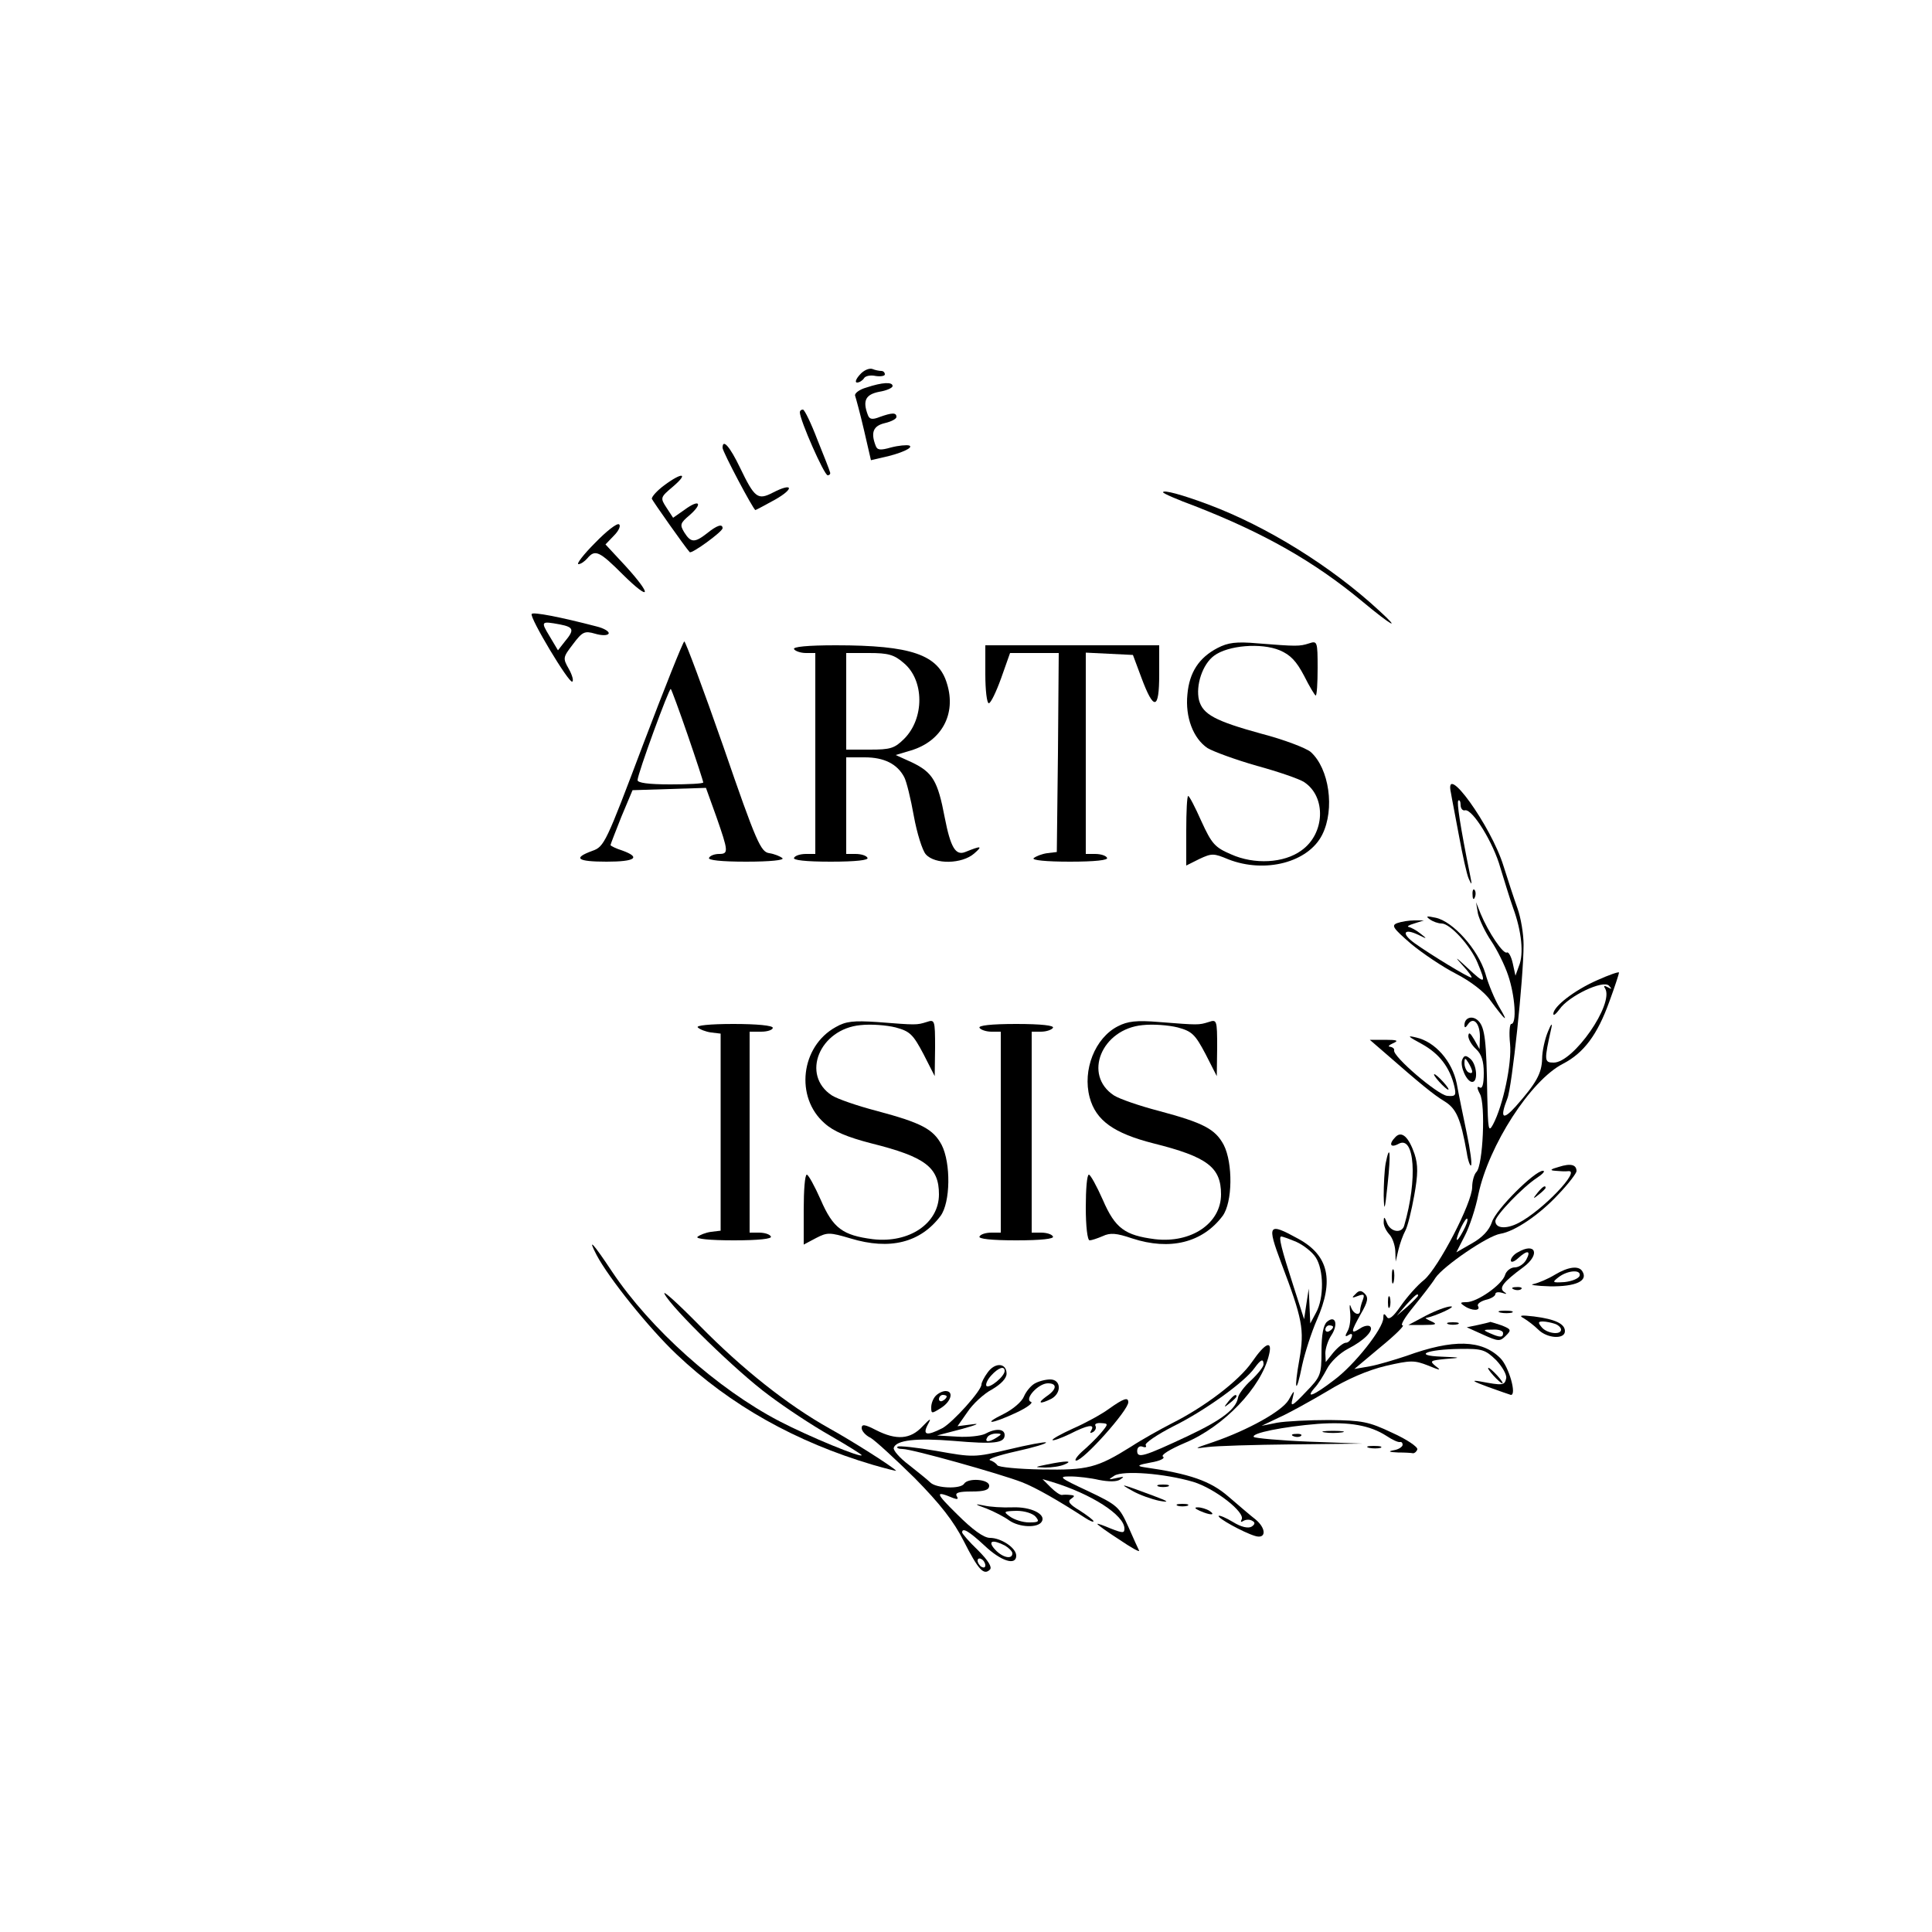 <?xml version="1.0" standalone="no"?>
<!DOCTYPE svg PUBLIC "-//W3C//DTD SVG 20010904//EN"
 "http://www.w3.org/TR/2001/REC-SVG-20010904/DTD/svg10.dtd">
<svg version="1.0" xmlns="http://www.w3.org/2000/svg"
 width="500pt" height="500pt" viewBox="0 0 500 500"
 preserveAspectRatio="xMidYMid meet">

<g transform="translate(0,500) scale(0.1,-0.1)"
fill="#000000" stroke="none">
<path d="M2225 4030 c-10 -11 -13 -20 -7 -20 6 0 14 5 18 11 3 6 17 9 30 6 13
-2 24 0 24 4 0 5 -4 9 -9 9 -5 0 -16 2 -23 5 -8 3 -23 -3 -33 -15z"/>
<path d="M2242 3997 c-18 -5 -31 -15 -29 -21 2 -6 13 -46 23 -89 l18 -78 30 7
c47 10 82 26 69 31 -6 2 -28 0 -47 -5 -28 -8 -36 -7 -40 5 -13 34 -6 51 24 58
17 4 30 11 30 16 0 12 -12 11 -43 0 -20 -8 -27 -6 -31 5 -14 37 -6 53 29 60
19 3 35 10 35 15 0 11 -26 10 -68 -4z"/>
<path d="M2070 3933 c0 -20 63 -163 72 -163 5 0 8 4 6 8 -1 5 -16 43 -33 85
-16 42 -33 77 -37 77 -5 0 -8 -3 -8 -7z"/>
<path d="M1870 3841 c0 -10 80 -161 85 -161 1 0 24 12 51 27 51 29 46 45 -6
18 -39 -20 -47 -14 -85 65 -26 54 -45 76 -45 51z"/>
<path d="M1719 3744 c-19 -14 -33 -30 -32 -35 3 -7 86 -125 98 -138 5 -5 85
53 85 62 0 12 -14 8 -40 -13 -32 -25 -42 -25 -59 2 -12 20 -11 24 14 45 35 31
25 42 -13 14 l-30 -21 -17 26 c-17 26 -16 27 17 55 41 35 24 38 -23 3z"/>
<path d="M3010 3726 c0 -3 37 -19 83 -36 177 -69 308 -143 432 -246 77 -64
103 -78 45 -25 -124 115 -292 219 -442 275 -69 26 -118 39 -118 32z"/>
<path d="M1540 3595 c-30 -30 -49 -55 -43 -55 6 0 16 7 23 15 20 24 31 19 92
-42 72 -71 77 -55 7 22 l-52 56 22 23 c13 13 18 26 13 29 -5 4 -33 -18 -62
-48z"/>
<path d="M1376 3411 c-6 -9 97 -181 105 -175 4 2 0 17 -9 33 -16 28 -15 30 11
64 24 32 30 35 57 27 17 -5 32 -5 35 0 3 5 -11 14 -32 19 -92 24 -164 38 -167
32z m73 -27 c36 -7 38 -14 13 -44 l-18 -23 -22 37 c-23 38 -22 39 27 30z"/>
<path d="M1665 3075 c-97 -257 -101 -266 -132 -277 -52 -19 -39 -28 37 -28 74
0 90 11 40 29 -16 5 -30 12 -30 14 0 2 13 35 28 73 l29 69 95 3 95 3 27 -75
c31 -89 32 -96 7 -96 -11 0 -23 -4 -26 -10 -4 -6 31 -10 96 -10 63 0 99 4 94
9 -6 5 -21 11 -34 13 -22 3 -33 26 -119 276 -52 149 -98 272 -101 272 -3 0
-51 -120 -106 -265z m115 22 c22 -64 40 -119 40 -122 0 -3 -38 -5 -85 -5 -57
0 -85 4 -85 11 0 16 82 240 86 236 2 -2 22 -56 44 -120z"/>
<path d="M3151 3323 c-48 -25 -73 -63 -78 -120 -6 -59 15 -114 52 -139 15 -9
72 -30 128 -46 55 -15 110 -34 122 -42 58 -38 54 -134 -7 -177 -45 -33 -122
-37 -182 -10 -42 18 -50 27 -77 86 -16 36 -31 65 -34 65 -3 0 -5 -40 -5 -90
l0 -90 34 17 c32 15 37 15 75 -1 95 -37 207 -8 243 64 33 66 18 171 -30 214
-12 10 -69 32 -127 47 -120 33 -152 50 -162 87 -9 38 9 93 39 115 36 27 122
34 170 14 28 -12 43 -28 63 -66 14 -28 28 -51 30 -51 3 0 5 32 5 71 0 69 -1
71 -22 64 -25 -8 -32 -8 -133 0 -56 5 -77 2 -104 -12z"/>
<path d="M2055 3320 c3 -5 17 -10 31 -10 l24 0 0 -260 0 -260 -24 0 c-14 0
-28 -4 -31 -10 -4 -6 30 -10 95 -10 65 0 99 4 95 10 -3 6 -17 10 -31 10 l-24
0 0 125 0 125 48 0 c50 0 84 -17 102 -51 6 -11 17 -56 25 -101 8 -44 22 -89
31 -99 24 -27 94 -25 125 2 23 20 19 21 -23 4 -25 -10 -38 12 -53 89 -18 95
-31 117 -85 143 l-42 19 40 12 c79 24 117 94 93 172 -22 76 -93 100 -288 100
-74 0 -112 -4 -108 -10z m284 -36 c53 -44 54 -143 1 -196 -25 -25 -36 -28 -89
-28 l-61 0 0 125 0 125 59 0 c49 0 65 -4 90 -26z"/>
<path d="M2550 3255 c0 -41 4 -75 9 -75 5 0 19 29 32 65 l23 65 63 0 63 0 -2
-257 -3 -258 -25 -3 c-14 -2 -29 -8 -35 -13 -5 -5 31 -9 94 -9 65 0 100 4 96
10 -3 6 -17 10 -31 10 l-24 0 0 260 0 261 61 -3 61 -3 22 -59 c32 -86 46 -84
46 8 l0 76 -225 0 -225 0 0 -75z"/>
<path d="M3755 2948 c2 -13 12 -63 21 -112 9 -49 20 -99 25 -110 8 -18 9 -17
4 7 -27 134 -35 190 -31 195 3 3 6 -2 6 -11 0 -9 5 -16 12 -14 19 3 73 -84 91
-149 10 -32 24 -79 33 -104 22 -60 28 -119 15 -150 l-9 -25 -7 32 c-4 18 -11
30 -15 28 -9 -6 -48 52 -68 100 l-12 30 5 -30 c4 -16 19 -48 34 -70 15 -22 35
-62 44 -89 18 -53 23 -126 8 -126 -4 0 -6 -23 -3 -51 5 -51 -18 -160 -44 -209
-12 -22 -13 -14 -15 75 -2 140 -6 176 -23 193 -15 15 -36 9 -36 -11 0 -8 3 -7
9 2 14 21 31 3 31 -32 l-1 -32 -14 25 c-10 17 -14 20 -15 9 0 -9 9 -24 20 -34
14 -13 20 -31 20 -62 0 -30 -4 -42 -11 -37 -7 4 -7 -2 1 -17 15 -27 8 -185 -9
-202 -6 -6 -11 -24 -11 -39 0 -41 -87 -208 -124 -240 -18 -14 -45 -45 -61 -68
-20 -29 -31 -37 -36 -28 -7 10 -9 9 -9 -3 0 -27 -75 -122 -128 -161 -52 -40
-75 -49 -50 -20 9 9 23 32 32 49 9 18 33 41 54 52 43 22 68 48 58 58 -4 4 -16
2 -26 -5 -25 -16 -25 -10 2 38 18 31 20 42 10 52 -9 9 -15 9 -24 -1 -11 -10
-9 -11 6 -5 16 6 18 4 13 -10 -4 -10 -7 -22 -7 -27 0 -16 -18 -10 -24 9 -3 9
-4 4 -2 -13 2 -16 0 -38 -6 -49 -8 -14 -7 -17 2 -11 8 5 11 3 8 -6 -3 -8 -9
-14 -15 -14 -6 0 -20 -11 -32 -25 l-20 -25 -1 23 c0 12 7 34 16 47 18 28 10
53 -12 34 -9 -8 -14 -33 -14 -76 0 -61 -2 -66 -41 -106 -35 -37 -40 -39 -34
-17 6 24 5 24 -10 -3 -17 -29 -105 -78 -195 -109 -51 -17 -52 -18 -15 -13 22
3 121 6 220 7 l180 2 -137 5 c-75 3 -139 9 -143 12 -9 10 78 27 165 34 83 6
136 -4 178 -31 15 -10 30 -17 35 -16 4 1 7 -2 7 -7 0 -5 -10 -12 -22 -14 -17
-3 -14 -5 10 -6 17 0 35 -1 39 -2 4 0 9 4 11 10 2 6 -27 26 -65 43 -61 29 -78
32 -163 33 -52 0 -113 -3 -135 -7 l-40 -8 44 21 c25 11 81 42 125 68 52 32
106 55 152 66 65 15 74 15 110 1 31 -13 35 -13 20 -2 -17 14 -15 15 25 19 42
3 42 4 -11 6 -75 3 -37 19 48 20 58 1 66 -2 94 -29 16 -17 28 -38 26 -47 -4
-19 -9 -19 -68 -8 -24 4 -18 0 20 -14 30 -11 57 -20 60 -21 16 -1 -5 73 -27
95 -48 48 -122 50 -243 6 -30 -10 -73 -23 -95 -27 l-40 -7 68 57 c38 31 63 56
57 56 -7 0 6 21 28 48 21 26 47 59 57 75 20 30 135 109 168 114 37 6 101 49
150 102 26 27 47 55 47 60 0 17 -15 21 -46 11 -22 -6 -24 -9 -9 -10 11 -1 26
-2 33 -1 36 5 -66 -102 -128 -134 -33 -17 -60 -14 -60 5 0 14 71 88 108 112
15 10 22 18 15 18 -21 0 -122 -100 -132 -133 -7 -21 -25 -40 -52 -55 l-40 -23
22 43 c12 23 28 71 35 107 27 127 135 295 219 338 54 28 89 75 120 161 14 38
25 72 25 75 0 3 -26 -6 -57 -20 -59 -26 -113 -68 -113 -87 0 -6 7 0 16 12 23
34 113 77 128 61 8 -9 8 -10 -3 -4 -9 5 -12 4 -7 -3 24 -40 -82 -192 -133
-192 -25 0 -25 5 -6 90 3 14 -1 10 -9 -10 -8 -19 -15 -51 -15 -70 -1 -38 -15
-63 -68 -123 -34 -38 -42 -31 -22 20 12 29 42 312 42 398 0 28 -7 70 -16 95
-9 25 -25 74 -36 109 -32 104 -155 274 -136 189z m31 -1135 c-8 -15 -15 -25
-16 -21 0 12 23 58 27 54 3 -2 -2 -17 -11 -33z m-116 -166 c0 -2 -12 -14 -27
-28 l-28 -24 24 28 c23 25 31 32 31 24z m-220 -81 c0 -3 -4 -8 -10 -11 -5 -3
-10 -1 -10 4 0 6 5 11 10 11 6 0 10 -2 10 -4z"/>
<path d="M3811 2684 c0 -11 3 -14 6 -6 3 7 2 16 -1 19 -3 4 -6 -2 -5 -13z"/>
<path d="M3700 2621 c8 -6 22 -11 31 -11 22 0 75 -58 93 -102 23 -55 20 -56
-26 -13 -31 29 -35 31 -14 8 17 -18 27 -33 24 -33 -8 0 -105 59 -147 89 -36
26 -28 40 11 21 22 -11 22 -10 4 4 -11 9 -25 16 -30 17 -6 1 0 5 14 9 l25 8
-25 0 c-14 0 -33 -3 -44 -7 -16 -6 -11 -13 35 -53 30 -25 82 -60 117 -78 37
-19 74 -47 89 -69 39 -53 49 -61 24 -19 -12 20 -29 60 -37 89 -19 62 -84 135
-129 144 -23 5 -26 4 -15 -4z"/>
<path d="M2163 2342 c-91 -50 -106 -182 -29 -249 23 -21 59 -36 121 -52 140
-35 175 -62 175 -132 0 -75 -77 -127 -171 -116 -78 10 -103 28 -135 102 -16
36 -32 65 -36 65 -5 0 -8 -41 -8 -90 l0 -91 32 17 c29 15 35 15 89 -1 102 -31
181 -11 233 58 26 35 27 137 3 184 -22 41 -52 57 -168 88 -50 13 -102 31 -116
40 -81 53 -32 172 74 182 27 3 67 0 91 -6 37 -10 45 -18 72 -69 l29 -57 1 74
c0 72 -1 73 -22 66 -26 -8 -26 -8 -128 0 -61 4 -81 2 -107 -13z"/>
<path d="M2893 2344 c-59 -30 -92 -113 -73 -184 16 -60 63 -93 165 -119 140
-35 175 -62 175 -132 0 -75 -77 -127 -171 -116 -78 10 -103 28 -135 102 -16
36 -32 65 -36 65 -5 0 -8 -38 -8 -85 0 -47 4 -85 10 -85 5 0 20 5 34 11 19 9
35 8 76 -6 98 -32 182 -11 234 58 26 35 27 137 3 184 -22 41 -52 57 -168 88
-50 13 -102 31 -116 40 -81 53 -32 172 74 182 27 3 67 0 91 -6 37 -10 45 -18
72 -69 l29 -57 1 74 c0 72 -1 73 -22 66 -26 -8 -26 -8 -128 0 -59 5 -82 2
-107 -11z"/>
<path d="M1806 2341 c5 -5 20 -11 34 -13 l25 -3 0 -255 0 -255 -25 -3 c-14 -2
-29 -8 -35 -13 -5 -5 31 -9 94 -9 65 0 100 4 96 10 -3 6 -17 10 -31 10 l-24 0
0 260 0 260 30 0 c17 0 30 5 30 10 0 6 -41 10 -102 10 -62 0 -98 -4 -92 -9z"/>
<path d="M2535 2340 c3 -5 17 -10 31 -10 l24 0 0 -260 0 -260 -24 0 c-14 0
-28 -4 -31 -10 -4 -6 30 -10 95 -10 65 0 99 4 95 10 -3 6 -17 10 -31 10 l-24
0 0 260 0 260 24 0 c14 0 28 5 31 10 4 6 -30 10 -95 10 -65 0 -99 -4 -95 -10z"/>
<path d="M3680 2298 c45 -25 72 -60 84 -110 5 -23 3 -26 -19 -24 -25 3 -142
103 -137 118 1 4 -4 8 -10 9 -7 0 -4 4 7 9 16 7 11 9 -20 9 l-40 0 37 -32 c95
-83 128 -110 156 -127 31 -19 42 -44 58 -133 3 -21 9 -36 11 -33 3 3 -2 40
-11 83 -9 43 -21 101 -26 129 -12 58 -56 108 -105 119 -25 6 -22 3 15 -17z"/>
<path d="M3784 2257 c-6 -17 12 -57 26 -57 16 0 12 46 -5 60 -12 10 -16 9 -21
-3z m26 -30 c0 -5 -4 -5 -10 -2 -5 3 -10 14 -10 23 0 15 2 15 10 2 5 -8 10
-19 10 -23z"/>
<path d="M3725 2200 c10 -11 20 -20 23 -20 3 0 -3 9 -13 20 -10 11 -20 20 -23
20 -3 0 3 -9 13 -20z"/>
<path d="M3612 2058 c-19 -19 -14 -30 8 -18 41 22 49 -92 14 -212 -6 -21 -36
-17 -45 8 -6 16 -8 16 -8 2 -1 -9 6 -23 14 -32 8 -8 15 -27 16 -43 l1 -28 7
30 c4 17 12 39 18 50 6 11 16 52 23 91 10 55 10 79 1 107 -15 44 -33 61 -49
45z"/>
<path d="M3586 1989 c-3 -17 -5 -55 -5 -83 1 -44 3 -40 10 28 9 83 6 110 -5
55z"/>
<path d="M3979 1913 c-13 -16 -12 -17 4 -4 9 7 17 15 17 17 0 8 -8 3 -21 -13z"/>
<path d="M3316 1731 c55 -145 60 -172 47 -248 -15 -83 -9 -96 7 -16 7 32 24
85 38 117 45 102 31 167 -48 210 -78 43 -82 38 -44 -63z m39 55 c18 -8 41 -26
50 -40 21 -32 22 -105 1 -143 l-15 -28 -2 45 -2 45 -6 -39 -6 -40 -28 87 c-30
93 -39 127 -31 127 3 0 20 -6 39 -14z"/>
<path d="M1544 1752 c31 -59 136 -190 207 -257 139 -132 309 -227 508 -286 35
-10 62 -17 60 -15 -13 13 -116 78 -172 109 -109 61 -226 154 -336 266 -57 58
-98 95 -91 82 19 -37 188 -202 270 -262 41 -31 112 -78 158 -104 45 -26 82
-49 82 -51 0 -8 -136 48 -213 88 -161 84 -334 239 -433 387 -49 74 -65 91 -40
43z"/>
<path d="M3928 1759 c-10 -5 -18 -15 -18 -21 0 -6 8 -4 18 5 25 23 35 21 22
-3 -6 -11 -19 -20 -30 -20 -10 0 -22 -9 -25 -20 -8 -25 -72 -70 -100 -70 -17
0 -17 -2 -5 -10 19 -13 43 -13 35 0 -3 5 6 12 20 16 14 3 25 10 25 15 0 5 8 6
18 3 12 -4 13 -3 4 3 -13 10 -2 25 51 64 44 33 31 65 -15 38z"/>
<path d="M3602 1695 c0 -16 2 -22 5 -12 2 9 2 23 0 30 -3 6 -5 -1 -5 -18z"/>
<path d="M4024 1701 c-18 -11 -42 -21 -55 -24 -13 -2 6 -5 42 -6 67 -1 100 14
84 39 -9 15 -36 12 -71 -9z m64 -3 c-3 -7 -20 -14 -39 -16 -32 -2 -33 -1 -15
13 24 18 59 20 54 3z"/>
<path d="M3918 1663 c7 -3 16 -2 19 1 4 3 -2 6 -13 5 -11 0 -14 -3 -6 -6z"/>
<path d="M3592 1630 c0 -14 2 -19 5 -12 2 6 2 18 0 25 -3 6 -5 1 -5 -13z"/>
<path d="M3690 1595 l-45 -24 40 0 c31 0 36 2 20 9 -11 5 -18 9 -15 9 25 5 80
30 65 30 -11 0 -40 -11 -65 -24z"/>
<path d="M3883 1603 c9 -2 23 -2 30 0 6 3 -1 5 -18 5 -16 0 -22 -2 -12 -5z"/>
<path d="M3944 1588 c10 -6 27 -19 37 -29 23 -23 69 -26 69 -4 0 19 -25 31
-80 38 -34 4 -41 3 -26 -5z m80 -14 c9 -3 16 -10 16 -15 0 -15 -37 -10 -50 6
-10 12 -10 15 3 15 8 0 22 -3 31 -6z"/>
<path d="M3748 1573 c6 -2 18 -2 25 0 6 3 1 5 -13 5 -14 0 -19 -2 -12 -5z"/>
<path d="M3825 1571 l-29 -6 42 -19 c40 -18 44 -18 59 -3 15 15 14 17 -11 27
-15 5 -28 9 -29 9 -1 -1 -15 -4 -32 -8z m65 -21 c0 -12 -8 -12 -35 0 -18 8
-17 9 8 9 15 1 27 -3 27 -9z"/>
<path d="M3240 1475 c-33 -48 -122 -116 -208 -159 -29 -15 -76 -41 -105 -60
-88 -55 -112 -61 -231 -59 -60 1 -112 6 -115 11 -3 5 -12 11 -19 13 -7 3 23
13 68 23 45 10 79 20 77 23 -3 2 -46 -6 -96 -18 -89 -21 -92 -21 -187 -4 -52
9 -98 14 -101 11 -4 -3 3 -6 13 -6 24 0 252 -64 309 -86 36 -14 95 -48 163
-92 12 -8 22 -12 22 -9 0 3 -16 15 -36 28 -27 16 -32 24 -22 30 10 7 10 9 -2
10 -8 1 -18 1 -22 0 -5 0 -17 8 -29 20 l-21 21 24 -7 c102 -31 188 -86 188
-121 0 -12 -4 -12 -35 0 -19 8 -35 14 -35 12 0 -2 25 -20 56 -40 31 -21 54
-34 52 -29 -2 4 -15 32 -28 62 -23 51 -28 56 -104 92 -75 35 -78 38 -46 38 19
0 53 -4 74 -9 26 -5 46 -5 55 1 12 8 10 8 -9 4 -22 -5 -23 -5 -6 6 23 14 129
6 204 -16 56 -17 137 -80 125 -98 -3 -6 -1 -7 5 -3 7 4 17 4 23 0 8 -4 7 -9
-2 -15 -9 -5 -27 -1 -48 12 -18 11 -35 18 -37 16 -5 -5 64 -43 94 -52 29 -9
30 19 1 43 -12 9 -43 36 -70 59 -46 40 -99 59 -219 76 -19 3 -15 6 18 12 24 4
38 11 32 15 -7 4 17 19 57 36 100 42 197 143 217 227 10 40 -9 33 -44 -18z
m30 -6 c0 -6 -14 -24 -32 -41 -18 -16 -33 -37 -34 -45 -5 -29 -40 -57 -129
-99 -115 -54 -132 -59 -132 -39 0 9 6 14 14 11 8 -3 11 -1 8 4 -3 5 29 27 72
49 81 40 185 115 210 151 16 22 23 25 23 9z"/>
<path d="M3179 1373 c-13 -16 -12 -17 4 -4 9 7 17 15 17 17 0 8 -8 3 -21 -13z"/>
<path d="M2556 1448 c-9 -12 -16 -26 -16 -31 0 -16 -74 -98 -101 -113 -41 -21
-52 -18 -38 9 10 18 8 18 -14 -5 -31 -33 -67 -36 -120 -9 -29 15 -37 16 -37 5
0 -7 10 -19 23 -25 12 -7 63 -54 114 -104 67 -68 101 -112 127 -163 38 -75 52
-90 68 -74 6 6 -4 23 -31 50 -23 22 -41 43 -41 46 0 14 18 3 58 -34 42 -40 82
-53 82 -26 0 20 -39 46 -68 46 -16 0 -45 21 -85 61 -57 56 -58 62 -10 42 11
-4 14 -3 9 5 -5 9 6 12 38 12 34 0 46 4 46 15 0 17 -55 21 -65 5 -9 -14 -71
-12 -87 3 -7 7 -32 27 -56 46 -24 18 -41 38 -39 44 6 20 58 26 155 18 104 -9
132 -6 132 15 0 17 -24 18 -51 3 -11 -5 -43 -9 -72 -7 l-52 3 65 17 c36 10 48
15 27 12 l-39 -5 26 37 c13 20 42 47 63 58 24 14 38 29 38 41 0 28 -30 30 -49
3z m44 4 c0 -14 -39 -46 -47 -39 -3 4 2 16 12 27 19 21 35 26 35 12z m-20
-172 c-20 -13 -33 -13 -25 0 3 6 14 10 23 10 15 0 15 -2 2 -10z m21 -280 c10
-6 19 -15 19 -20 0 -17 -26 -11 -45 10 -20 22 -7 27 26 10z m-51 -51 c0 -6 -4
-7 -10 -4 -5 3 -10 11 -10 16 0 6 5 7 10 4 6 -3 10 -11 10 -16z"/>
<path d="M3865 1440 c10 -11 20 -20 23 -20 3 0 -3 9 -13 20 -10 11 -20 20 -23
20 -3 0 3 -9 13 -20z"/>
<path d="M2677 1419 c-10 -6 -22 -21 -27 -33 -5 -13 -28 -33 -52 -45 -59 -29
-32 -27 32 3 28 13 45 26 38 28 -18 7 19 48 44 48 25 0 23 -16 -4 -34 -25 -18
-17 -21 13 -6 27 15 25 50 -3 50 -13 0 -31 -5 -41 -11z"/>
<path d="M2422 1388 c-7 -7 -12 -20 -12 -30 0 -17 1 -17 25 -2 27 17 34 44 12
44 -7 0 -18 -5 -25 -12z m28 -2 c0 -3 -4 -8 -10 -11 -5 -3 -10 -1 -10 4 0 6 5
11 10 11 6 0 10 -2 10 -4z"/>
<path d="M2870 1354 c-19 -14 -61 -37 -93 -51 -31 -14 -56 -28 -53 -30 2 -2
22 5 45 16 45 23 66 27 55 9 -4 -7 -3 -8 5 -4 6 4 9 11 6 16 -3 5 4 8 15 7 19
-1 19 -2 -2 -27 -12 -14 -34 -35 -48 -47 -14 -13 -20 -23 -15 -23 19 0 135
130 135 151 0 14 -12 10 -50 -17z"/>
<path d="M3428 1293 c12 -2 32 -2 45 0 12 2 2 4 -23 4 -25 0 -35 -2 -22 -4z"/>
<path d="M3348 1283 c7 -3 16 -2 19 1 4 3 -2 6 -13 5 -11 0 -14 -3 -6 -6z"/>
<path d="M3543 1253 c9 -2 23 -2 30 0 6 3 -1 5 -18 5 -16 0 -22 -2 -12 -5z"/>
<path d="M2710 1210 c-34 -7 -34 -7 -5 -8 17 0 39 3 50 8 24 10 4 10 -45 0z"/>
<path d="M2930 1142 c19 -11 51 -22 70 -26 28 -5 25 -2 -15 13 -86 32 -91 33
-55 13z"/>
<path d="M2998 1153 c6 -2 18 -2 25 0 6 3 1 5 -13 5 -14 0 -19 -2 -12 -5z"/>
<path d="M2553 1096 c20 -8 47 -22 59 -31 26 -18 74 -20 84 -3 12 19 -28 39
-76 37 -25 -1 -58 1 -75 5 -24 5 -23 3 8 -8z m127 -21 c11 -13 8 -15 -17 -15
-16 0 -38 7 -49 15 -18 13 -17 14 17 15 21 0 42 -7 49 -15z"/>
<path d="M3048 1103 c6 -2 18 -2 25 0 6 3 1 5 -13 5 -14 0 -19 -2 -12 -5z"/>
<path d="M3105 1090 c27 -12 43 -12 25 0 -8 5 -22 9 -30 9 -10 0 -8 -3 5 -9z"/>
</g>
</svg>
